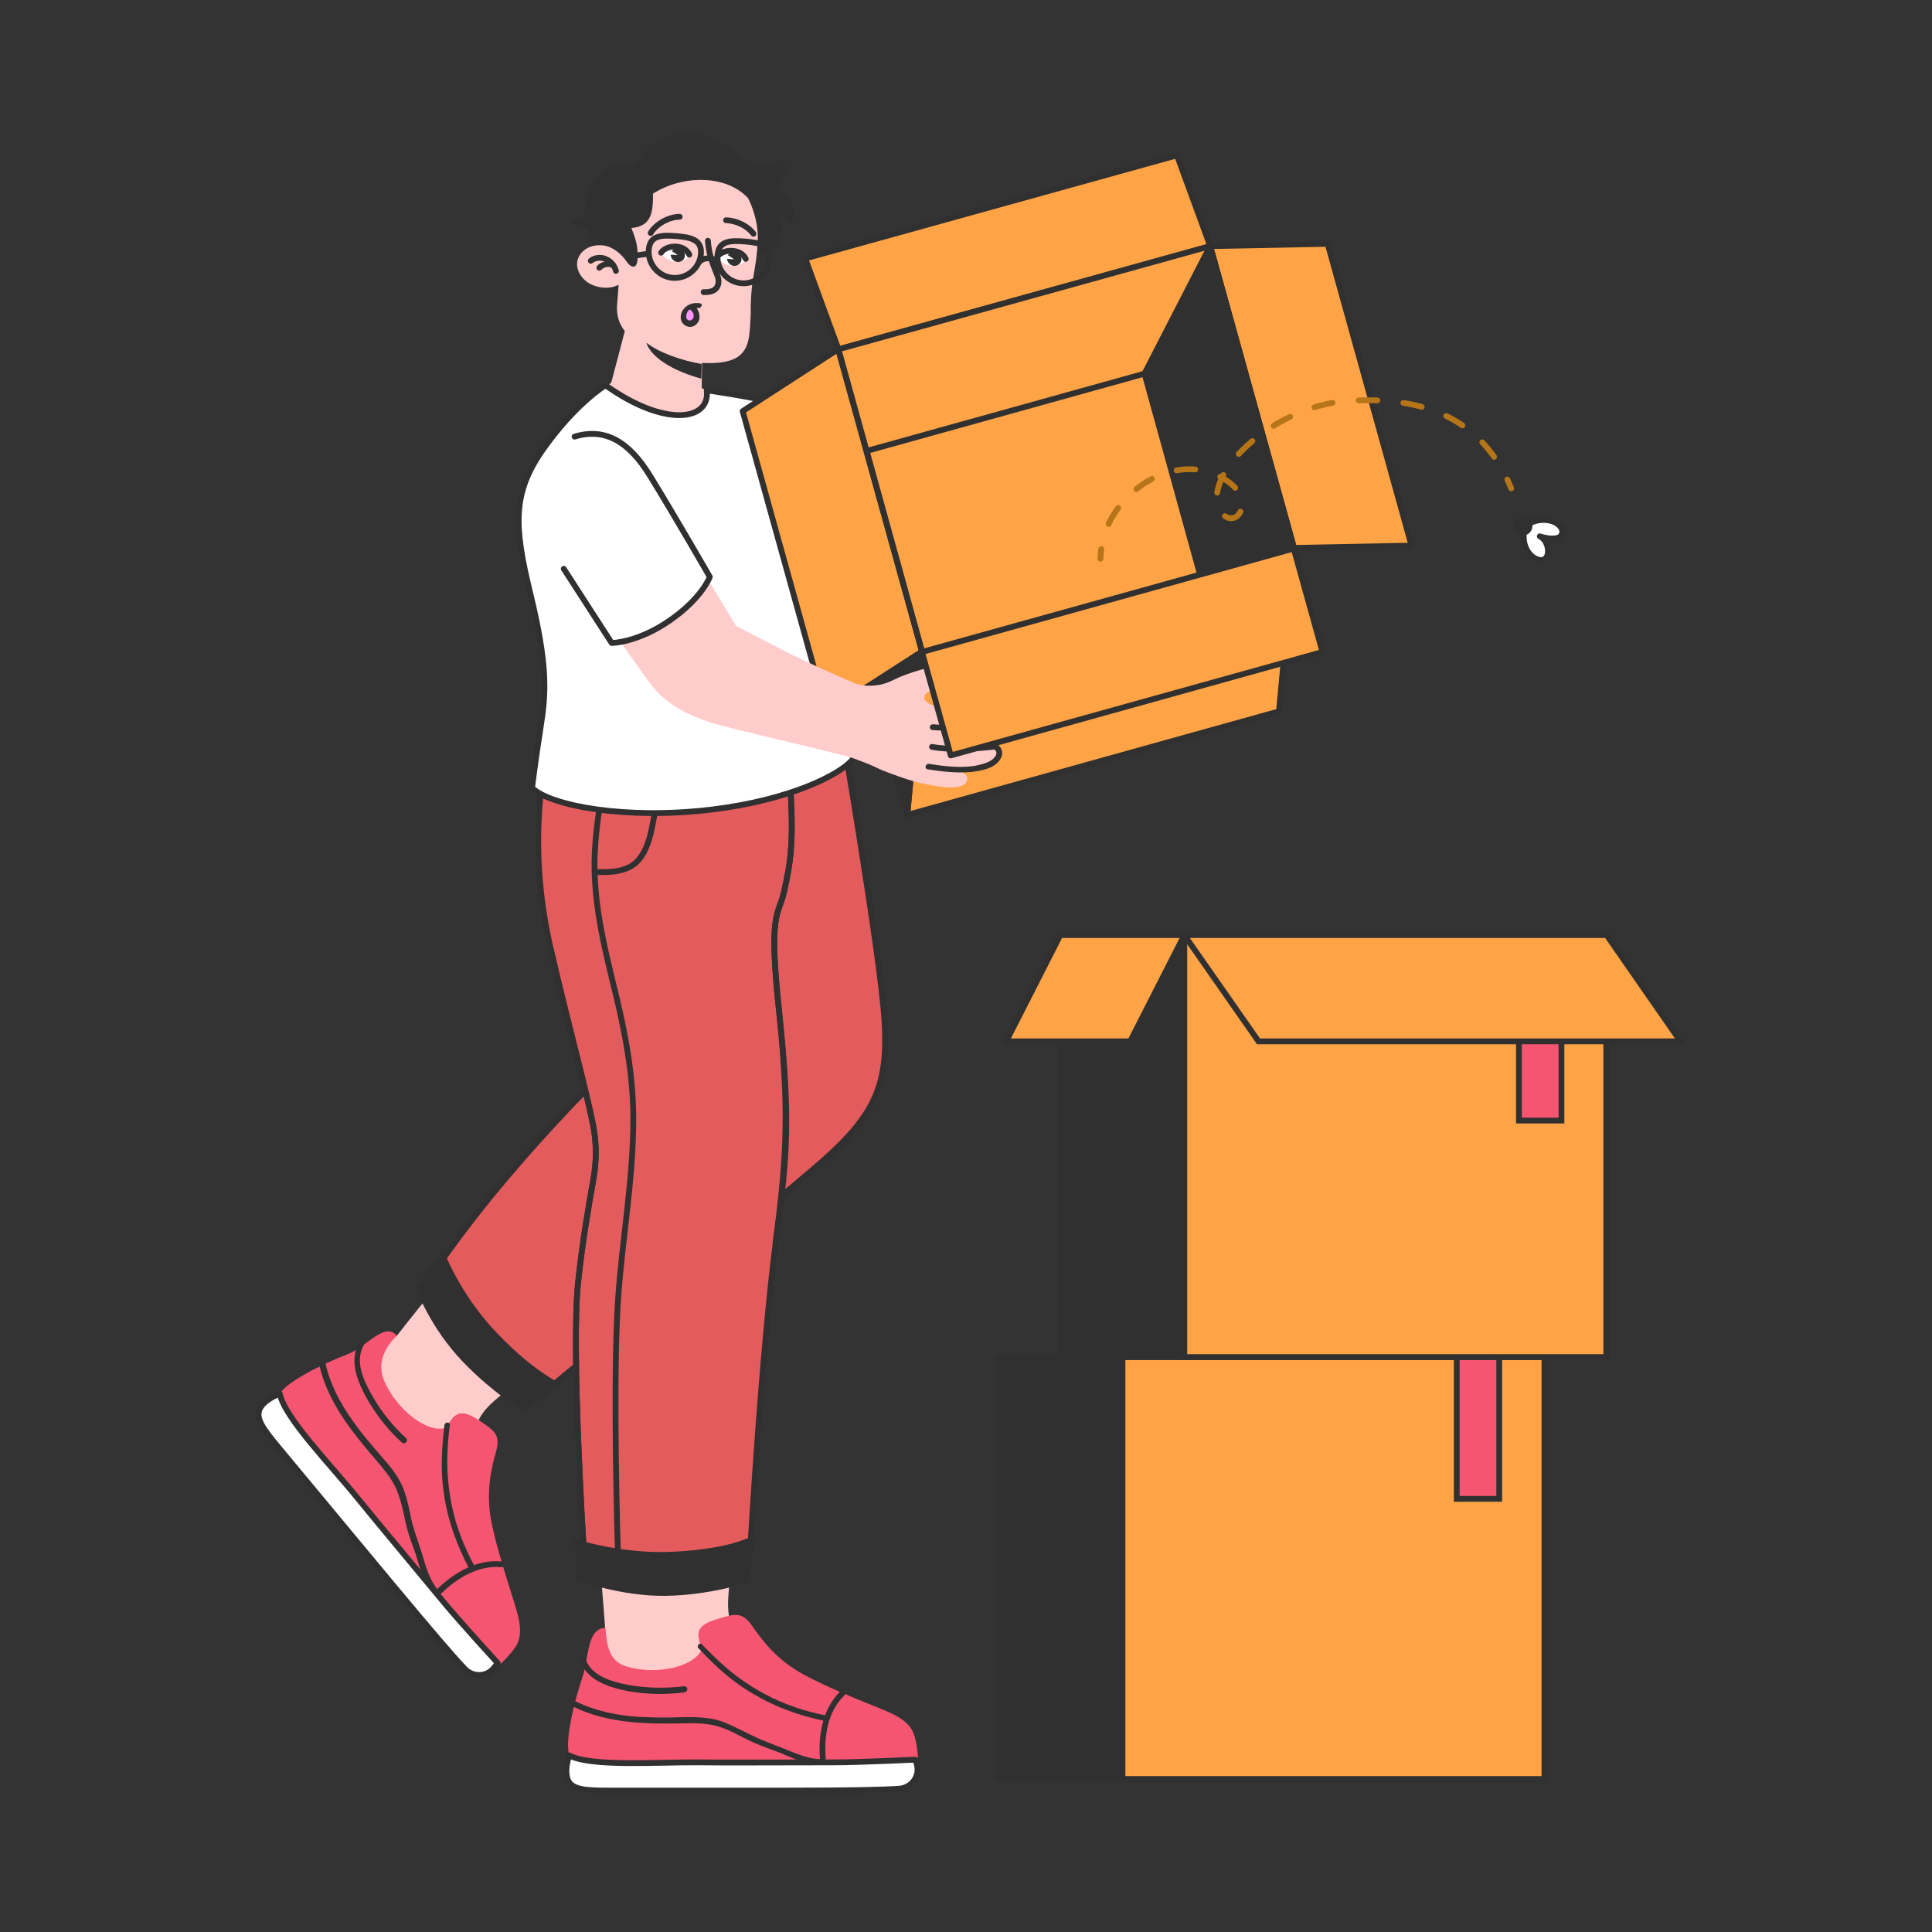 <?xml version="1.0" encoding="utf-8"?>
<!-- Generator: Adobe Illustrator 18.1.1, SVG Export Plug-In . SVG Version: 6.00 Build 0)  -->
<svg version="1.1" xmlns="http://www.w3.org/2000/svg" xmlns:xlink="http://www.w3.org/1999/xlink" x="0px" y="0px"
	 viewBox="0 0 500 500" enable-background="new 0 0 500 500" xml:space="preserve">
<rect x="0" y="0" width="500" height="500" fill="#333333" stroke="none"/>
<g id="Boxes">
	<g id="Box_00000147208046212786268380000006760803953150175109_">
		
			<rect x="258.3" y="351.2" fill="#303030" stroke="#303030" stroke-width="1.5" stroke-miterlimit="10" width="109.2" height="109.2"/>
		
			<rect x="290.5" y="351.2" fill="#FFA446" stroke="#303030" stroke-width="1.5" stroke-miterlimit="10" width="109.2" height="109.2"/>
		<rect x="377" y="351.2" fill="#F55571" stroke="#303030" stroke-width="1.5" stroke-miterlimit="10" width="11" height="36.7"/>
	</g>
	<g id="Box">
		<g id="Box_00000108285848432313192390000009554235652174113449_">
			
				<rect x="274.4" y="242" fill="#303030" stroke="#303030" stroke-width="1.5" stroke-miterlimit="10" width="109.2" height="109.2"/>
			
				<rect x="306.5" y="242" fill="#FFA446" stroke="#303030" stroke-width="1.5" stroke-miterlimit="10" width="109.2" height="109.2"/>
			<rect x="393.1" y="242" fill="#F55571" stroke="#303030" stroke-width="1.5" stroke-miterlimit="10" width="11" height="48"/>
		</g>
		<polygon fill="#FFA446" stroke="#303030" stroke-width="1.5" stroke-miterlimit="10" points="415.8,242 306.5,242 325.7,269.5 
			434.9,269.5 		"/>
		<polygon fill="#FFA446" stroke="#303030" stroke-width="1.5" stroke-miterlimit="10" points="260.4,269.5 292.5,269.5 306.5,242 
			274.4,242 		"/>
	</g>
</g>
<g id="Character">
	<g id="Character_00000139266540723751579440000010256650342055292064_">
		<g id="Legs_00000006707430946088646140000004486268567895336369_">
			<g id="Leg_00000038375629566762607850000010843594079383243940_">
				<path fill="#FFCCCC" d="M213.6,187.8h-57.7c-2.7,26-2.9,44.4,12.5,82.2c-5.3,4.8-10.8,8.4-18.7,18.3
					c-9.2,11.5-32.5,38.8-47,57.4c-4.4,1.9-8.7,4-13,6.1c-2.8,1.3-5.6,2.6-7.8,4.7c-2.2,2.1-3.9,5.1-3.5,8.1c0.3,2.4,1.6,4.5,3,6.5
					c9.9,14.1,22.1,26.5,32.6,40.2c2.8,3.6,5.4,7.4,8.7,10.6c1.4,1.4,3.5,3.6,5.4,4.3c1.7,0.6,3.9-0.8,4.7-2.2
					c0.8-1.4,0.9-3.1,0.7-4.7c-0.3-1.6-0.9-3.1-1.4-4.6c-1-2.6-2-5.3-2.9-8c-2.5-7.7-4.3-15.6-4.7-23.7c-0.2-3.6-2.3-10.5-1.2-14
					c1-3.2,3.1-5.2,5.6-7.3c22.1-18.3,56.6-43.5,67.2-51.3c16.5-12.2,27.3-25.3,25.5-51.5C219.6,231.5,218.1,215.1,213.6,187.8z"/>
				
					<path fill="#E35B5D" stroke="#303030" stroke-width="1.5" stroke-linecap="round" stroke-linejoin="round" stroke-miterlimit="10" d="
					M114.3,326.3c2.3,13.1,17.1,27.4,27.4,33.3c0,0,52.4-43.1,68.3-56.6c15.9-13.5,20-21.1,18.9-38.8c-1-17.1-11.9-80.3-11.9-80.3
					h-61.2c0,0-8,24.8-0.4,50.2c6.2,20.6,9.7,34.7,9.7,34.7S135.3,296.3,114.3,326.3z"/>
				<g>
					<path fill="#303030" d="M114.3,324.5l-6.8,8.5c0,0,3,8.9,10.7,17.7c7.8,8.8,17.7,14.9,17.7,14.9l8.3-7c0,0-7.8-3.6-17.9-14.8
						C118,334.5,114.3,324.5,114.3,324.5z"/>
					
						<path fill="none" stroke="#303030" stroke-width="1.5" stroke-linecap="round" stroke-linejoin="round" stroke-miterlimit="10" d="
						M144.3,358.5c0,0-7.8-3.6-17.9-14.8c-8.3-9.3-12.1-19.3-12.1-19.3"/>
				</g>
				<g>
					<g>
						<path fill="#F55571" d="M133.3,426.4c-1.4,2-3.7,4.2-3.7,4.2s-8.9-6.7-15.1-14.2c-8.7-10.5-17.9-23.9-21.8-28.5
							c-6.5-7.6-19-21-20.3-27.2c0.2-0.3,0.4-0.6,0.7-0.9c2.8-3.1,11.7-7.4,16.8-9.3c4.8-1.8,9.7-8.6,12.8-4.8
							c-3.3,3.1-5.2,7.4-3.2,11.8c3.2,7.4,11.2,13.6,16,12c2.1-3.9,3.7-5.2,8.8-1.7c3.5,2.4,5.3,3.4,4.1,7.8
							c-1.1,3.9-2.9,10.5-1.1,18.9c1.3,6.1,3.5,13,5.7,20C134.8,420.1,135.3,423.4,133.3,426.4z"/>
						<g>
							<g>
								<g>
									<path fill="#303030" d="M115,368.9c-0.5,4.3-0.8,8.7-0.6,13c0.3,5.1,1.3,10.1,3,14.9c1.1,3.2,2.5,6.3,4.1,9.3
										c0.5,0.8,1.8,0.1,1.3-0.8c-2.7-5-4.8-10.3-5.9-15.8c-0.9-4.5-1.3-9.1-1.1-13.6c0.1-2.3,0.3-4.7,0.6-7
										C116.6,367.9,115.1,367.9,115,368.9L115,368.9z"/>
								</g>
							</g>
							<g>
								<g>
									<path fill="#303030" d="M92.8,347.6c-1.9,3.6-1,7.7,0.6,11.3c1.6,3.5,3.7,6.7,6.1,9.7c1.4,1.7,2.9,3.3,4.5,4.7
										c0.7,0.7,1.8-0.4,1.1-1.1c-3.4-3.1-6.3-6.7-8.6-10.7c-2.2-3.8-4.8-8.9-2.4-13.3C94.5,347.5,93.2,346.7,92.8,347.6
										L92.8,347.6z"/>
								</g>
							</g>
							<g>
								<g>
									<path fill="#303030" d="M82.7,353.6c2.3,9.6,8.7,17.4,15,24.7c1.6,1.9,3.2,3.8,4.4,6.1c0.9,1.7,1.4,3.5,1.9,5.3
										c0.5,1.9,0.8,3.8,1.3,5.7c0.6,2.3,1.5,4.6,2.3,6.9c0.6,1.9,1.1,3.9,1.9,5.7c0.7,1.7,1.6,3.3,2.8,4.7
										c0.6,0.7,1.7-0.3,1.1-1.1c-2.1-2.6-3.1-5.7-4-8.9c-0.7-2.3-1.5-4.5-2.2-6.7c-0.6-1.9-1-3.9-1.4-5.9
										c-0.4-1.8-0.9-3.6-1.6-5.3c-0.9-2.1-2.2-4-3.7-5.8c-1.6-1.9-3.2-3.7-4.8-5.6c-1.6-1.9-3.1-3.8-4.5-5.8
										c-3.1-4.4-5.7-9.2-6.9-14.5C83.9,352.3,82.5,352.7,82.7,353.6L82.7,353.6z"/>
								</g>
							</g>
							<g>
								<g>
									<path fill="#303030" d="M129.7,404.1c-6.2-0.6-12.2,2.9-16.5,7.1c-0.7,0.7,0.4,1.7,1.1,1.1c4-3.9,9.6-7.3,15.4-6.7
										C130.6,405.6,130.6,404.1,129.7,404.1L129.7,404.1z"/>
								</g>
							</g>
						</g>
						
							<path fill="#FFFFFF" stroke="#303030" stroke-width="1.5" stroke-linecap="round" stroke-linejoin="round" stroke-miterlimit="10" d="
							M127.6,431.9c-1.9,2.1-5.2,2.1-7.2,0.1c-3-3.1-8.3-9.3-19.4-22.6l-29-34.9c-3.9-4.7-6-7.5-4.7-10c0.9-1.8,3.3-3.1,5.1-3.8
							c1.3,6.3,13.1,18.3,20.3,27.2c3.8,4.7,13.4,16.2,22.1,26.7c4.2,5.1,14,15.8,14,15.8S128.4,431,127.6,431.9z"/>
					</g>
				</g>
			</g>
			<g id="Leg_00000127723937125962623410000016562433968258565279_">
				<path fill="#FFCCCC" d="M188.5,413c0.9-12,9.8-92.2,12.6-109.8c2.8-17.6-6.8-76.6-6.8-76.6l6.7-34.9h-50.3
					c-7.4,15.6-11,29.9-6.1,52.2c6.1,27.7,11.8,57.5,11.8,57.5s-4,25.7-4,48.4c0,23.6,3.9,66.2,4.2,71.5c0.1,1.5-4.7,19.8-5.4,24.7
					c-0.3,1.9-0.5,4,0.6,5.6c1,1.4,2.8,2,4.4,2.3c3.2,0.6,6.5,0.7,9.8,0.8c20.5,0.5,41.1,0.9,61.6,1.4c1.4,0,2.9,0.1,4.2-0.5
					c1.3-0.5,2.5-1.7,2.6-3.2c0.3-4.5-4.9-7.2-8.1-8.8c-8.1-4.1-16.5-7.7-24.5-12.2C193,426.4,187.7,423.8,188.5,413z"/>
				<g>
					
						<path fill="#E35B5D" stroke="#303030" stroke-width="1.5" stroke-linecap="round" stroke-linejoin="round" stroke-miterlimit="10" d="
						M202.6,185.3c0.3,1.9,1.3,10.7,1.3,10.7c2.1,22.1,0.5,27.8-1,34.9c-1.5,6.5-4.1,4.8-1.2,31.6c2.8,26.8,1.6,38.8-1,59.5
						c-3.6,28.3-6.4,76.6-6.4,76.6c-13,5.2-30.8,6.3-43.3,1.2c0,0-3.2-50.9-1.4-67.8c1.1-10.5,2.8-20.2,4-27
						c0.8-4.6,0.8-9.2-0.1-13.8c-1.9-9.7-6.6-26.8-10.9-45.3c-6.8-29.4-1.2-48.6,0-60.6H202.6z"/>
					
						<path fill="none" stroke="#303030" stroke-width="1.5" stroke-linecap="round" stroke-linejoin="round" stroke-miterlimit="10" d="
						M151,399.8c0,0-3.2-50.9-1.4-67.8c1.1-10.5,2.8-20.2,4-27c0.8-4.6,0.8-9.2-0.1-13.8c-1.9-9.7-6.8-26.7-10.9-45.3"/>
					
						<path fill="none" stroke="#303030" stroke-width="1.5" stroke-linecap="round" stroke-linejoin="round" stroke-miterlimit="10" d="
						M203.9,195.9c2.1,22.1,0.5,27.8-1,34.9c-1.5,6.5-4.1,4.8-1.2,31.6c2.8,26.8,2.2,36.5-1,59.5"/>
				</g>
				
					<path fill="none" stroke="#303030" stroke-width="1.5" stroke-linecap="round" stroke-linejoin="round" stroke-miterlimit="10" d="
					M161,186.5c-3.7,10.1-6,20.7-6.9,31.4c-1.2,14.3,2.3,27.1,5.6,40.8c2.4,10.2,4.2,20.4,4.2,30.9c0,15.4-2.8,30.7-3.9,46
					c-1.2,16.6-0.6,49.1-0.1,65.8"/>
				<g>
					<path fill="#303030" d="M148.8,399.1l0.4,9.8c0,0,11.4,4.3,23.2,4.1c11.8-0.2,21.5-3.6,21.5-3.6l1.3-11c0,0-7.8,3.6-22.8,4
						C160,402.8,148.8,399.1,148.8,399.1z"/>
					
						<path fill="none" stroke="#303030" stroke-width="1.5" stroke-linecap="round" stroke-linejoin="round" stroke-miterlimit="10" d="
						M195.3,398.4c0,0-7.8,3.6-22.8,4c-12.5,0.3-23.6-3.3-23.6-3.3"/>
				</g>
				
					<path fill="none" stroke="#303030" stroke-width="1.5" stroke-linecap="round" stroke-linejoin="round" stroke-miterlimit="10" d="
					M172.8,190.4c0,0-1.7,11.4-2.8,16.9c-1.2,5.7-1.6,14.5-7.3,17.2c-2.8,1.3-5.5,1.2-8.5,1.2"/>
				<g>
					<g>
						<path fill="#F55571" d="M236.7,449.4c0.7,2.3,0.9,5.5,0.9,5.5s-10.9,2.6-20.6,2.6c-13.7,0-29.8-1.5-35.8-1.5
							c-10,0.1-28.3,1.2-33.9-1.8c-0.1-0.3-0.2-0.7-0.2-1.1c-0.6-4.2,1.8-13.7,3.6-18.9c1.7-4.8,1.1-12.9,6-12.9
							c0.3,4.5,0.9,8.7,5.5,10c7.7,2.3,17.6,0.1,19.5-4.6c-1.7-4.2-1.6-6.1,4.3-7.8c4-1.2,6-1.9,8.6,1.8c2.3,3.3,6.2,8.9,13.8,12.9
							c5.5,2.9,12.2,5.7,19,8.4C232.9,444.2,235.7,445.9,236.7,449.4z"/>
						<g>
							<g>
								<g>
									<path fill="#303030" d="M180.8,426.6c3,3.2,6.1,6.2,9.6,8.8c4.1,3,8.6,5.4,13.3,7.2c3.2,1.2,6.5,2.1,9.8,2.8
										c0.9,0.2,1.3-1.3,0.4-1.4c-5.6-1.1-11-2.9-16-5.6c-4-2.1-7.8-4.8-11.2-7.9c-1.7-1.6-3.4-3.2-5-4.9
										C181.2,424.9,180.1,425.9,180.8,426.6L180.8,426.6z"/>
								</g>
							</g>
							<g>
								<g>
									<path fill="#303030" d="M150.2,430.1c1.4,3.4,4.5,5.3,7.8,6.4c3.9,1.3,8,1.8,12.1,1.9c2.3,0,4.7-0.1,7-0.4
										c0.4-0.1,0.7-0.3,0.8-0.8c0-0.4-0.3-0.8-0.8-0.8c-4.9,0.6-9.9,0.5-14.8-0.4c-4-0.8-9-2.2-10.7-6.4
										C151.3,428.8,149.9,429.2,150.2,430.1L150.2,430.1z"/>
								</g>
							</g>
							<g>
								<g>
									<path fill="#303030" d="M148.4,441.7c9,4.4,19.1,4.5,28.9,4.3c2.5-0.1,5,0,7.4,0.5c1.8,0.4,3.5,1.1,5.2,1.9
										c1.7,0.9,3.4,1.8,5.2,2.6c2.2,1,4.4,1.7,6.7,2.6c1.9,0.8,3.8,1.6,5.7,2.3c1.7,0.6,3.5,0.8,5.4,0.9c1,0,1-1.5,0-1.5
										c-3.3,0-6.3-1.2-9.4-2.5c-2.2-0.9-4.4-1.7-6.6-2.6c-1.8-0.8-3.6-1.7-5.4-2.6c-1.6-0.8-3.3-1.6-5-2.2
										c-2.1-0.7-4.4-0.9-6.6-1c-2.6-0.1-5.2,0.1-7.8,0.1c-2.4,0-4.8-0.1-7.2-0.2c-5.4-0.4-10.8-1.5-15.7-3.9
										C148.3,440,147.5,441.3,148.4,441.7L148.4,441.7z"/>
								</g>
							</g>
							<g>
								<g>
									<path fill="#303030" d="M217.3,437.9c-4.4,4.4-5.6,11.3-5.1,17.2c0.1,1,1.6,1,1.5,0c-0.5-5.6,0.5-12.1,4.7-16.2
										C219.1,438.2,218,437.2,217.3,437.9L217.3,437.9z"/>
								</g>
							</g>
						</g>
						
							<path fill="#FFFFFF" stroke="#303030" stroke-width="1.5" stroke-linecap="round" stroke-linejoin="round" stroke-miterlimit="10" d="
							M237.4,457.3c0.4,2.8-1.7,5.3-4.5,5.6c-4.3,0.3-12.5,0.5-29.8,0.5h-45.4c-6.1,0-9.6-0.2-10.7-2.7c-0.8-1.9-0.3-4.6,0.3-6.4
							c5.7,3,22.5,1.7,33.9,1.8c6,0.1,21,0,34.6,0c6.6,0,21.1-0.7,21.1-0.7S237.2,456.1,237.4,457.3z"/>
					</g>
				</g>
			</g>
		</g>
		<g id="Head_00000006707632541377701150000018370298542019238547_">
			<g>
				<path fill="#303030" d="M153.1,58.3c-1.3,11.3,6.9,24.8,18.8,26.2c11.8,1.4,22.8-9.8,24.1-21.1c1.3-11.3-7.2-21.6-19-23
					C165.1,38.9,154.5,47,153.1,58.3z"/>
				<path fill="#303030" d="M158,67c-1.8,0-3.3-0.6-4.6-1.9c-1.5-1.4-1.6-4.5-1.1-6c-0.7,0.1-1.5,0.1-2.2,0c-0.7-0.1-1.4-0.5-1.9-1
					c-0.3-0.4-0.4-1,0-1.2c0.2-0.1,0.4-0.1,0.6-0.1c1,0,1.9-0.9,2.3-1.8c0.4-1,0.4-2,0.5-3c0.6-4.1,3.8-9.1,8.2-9.7
					c1.6-0.2,3.2,0.1,4.7,0.5c0.9-2.5,2.9-4.6,5.2-6c2.3-1.4,5-2.1,7.7-2.3c1.8-0.1,3.7,0,5.4,0.5c3.2,1,5.8,3.5,8.6,5.4
					c2.8,1.9,6.6,3.1,9.6,1.5c0.5-0.3,1.2-0.7,1.7-0.3c0.2,0.2,0.3,0.4,0.4,0.6c0.8,2.7-0.8,5.3-3.1,6.7c1.8,0.2,3.5,1.1,4.5,2.9
					c0.9,1.8,1,4.3,0.5,6.3c-0.9-1.1-2.1-1.9-3.5-2.2c1.1,2.1,1.1,4.7,0,6.7c-0.9,1.6-2.4,2.8-4.2,3.4c-0.9,0.3-1.7,0.1-2.7,0.2
					c-1.2,0.1-2.5,0.2-3.7,0.3c-4.9,0.4-9.9,0.6-14.8,0.6c-3,0-6-0.2-9-0.2C164.1,66.8,161.1,67.1,158,67z"/>
			</g>
			<path fill="#FFCCCC" d="M195,71.5c0.5-3.2,0.9-5,1.1-9.1c0.3-6-2.5-11.1-2.5-11.1c-5.6-6.1-16.8-6.1-24.6-1.2
				c0,4.5-0.2,8.5-5.6,8.9c1.3,3.3,1.7,4.8,1.6,7.9c-0.1,3.1-1.9,2.3-2.9,0.7c-1.4-2-3.7-3.9-6.2-4.1c-3.3-0.3-5.7,1.4-6.4,3.7
				c-0.7,2.3,0.9,5,3.1,6.2c2.2,1.2,5.2,1.5,7.5,0.3c0,0-0.2,2.9-0.4,5.3c-0.2,2.5,0.5,4.8,2,6.7l-3.5,13.3l-7.4,6.5
				c4.6,4.9,12,8.1,22.8,7c11.5-1.1,14-10.6,14-10.6l-6-1.4l0.1-6.6c1.4,0.1,6.8,0.4,9.6-1.8c2.8-2.3,2.7-5.7,3-11
				C194.2,78.4,194.5,74.1,195,71.5z"/>
			<path fill="#FF95FB" d="M178.8,79.9c-1-0.1-2.1,2.1-1.8,2.9c0.3,1.1,1.8,1.2,2.5,0.4c0.6-0.7,0.8-1.8,0.3-2.7
				c-0.2-0.3-0.6-0.7-1-0.6"/>
			<g>
				<g>
					<path fill="#303030" d="M181.2,78.5c-1.3-0.2-2.7,0-3.7,0.9c-0.9,0.7-1.5,2-1.3,3.2c0.2,1.1,1.2,2,2.4,2c1.2,0,2.2-1,2.4-2.1
						c0.2-1.4-0.4-2.8-1.6-3.6c-0.3-0.2-0.8-0.1-1,0.3c-0.2,0.4-0.1,0.8,0.3,1c0,0,0.2,0.1,0,0c0,0,0.1,0.1,0.1,0.1
						c0.1,0.1,0.2,0.2,0.2,0.2c0,0,0.1,0.1,0.1,0.1c0.1,0.1,0-0.1,0,0c0.1,0.1,0.1,0.2,0.2,0.3c0,0,0,0.1,0.1,0.1c0.1,0.2,0-0.1,0,0
						c0,0.1,0.1,0.2,0.1,0.3c0,0,0,0.1,0,0.1c0,0.2,0-0.1,0,0.1c0,0.1,0,0.3,0,0.4c0,0,0,0.1,0,0.1c0,0.1-0.1,0.1,0-0.1
						c0,0.1,0,0.1,0,0.2c0,0-0.1,0.2-0.1,0.2c0,0,0.1-0.1,0,0c0,0.1-0.1,0.1-0.1,0.2c0,0,0,0.1-0.1,0.1c0.1-0.1,0,0,0,0
						c0,0-0.1,0.1-0.1,0.1c0,0-0.2,0.1-0.1,0.1c-0.1,0-0.2,0.1-0.2,0.1c0.1,0,0.1,0,0,0c0,0-0.2,0.1-0.2,0c0,0,0.2,0,0,0
						c-0.1,0-0.1,0-0.2,0c0,0-0.1,0-0.1,0c0,0,0.2,0,0,0c0,0-0.1,0-0.1,0c-0.1,0,0,0,0,0c0,0-0.2-0.1-0.3-0.2c-0.1-0.1,0.1,0.1,0,0
						c0,0-0.1-0.1-0.1-0.1c0,0-0.1-0.1-0.1-0.1c-0.1-0.1-0.1,0,0,0c0,0-0.1-0.2-0.1-0.2c0,0,0,0,0,0c0-0.1,0-0.1,0,0
						c0,0,0-0.1,0-0.2c0,0,0-0.1,0-0.1c0-0.1,0,0.2,0,0c0-0.1,0-0.2,0-0.3c0-0.2,0,0.2,0,0c0,0,0-0.1,0-0.1c0-0.1,0.1-0.2,0.1-0.4
						c0-0.1,0-0.1,0.1-0.2c0,0-0.1,0.1,0,0c0-0.1,0.1-0.2,0.1-0.3c0,0,0.1-0.1,0.1-0.1c0.1-0.1,0,0,0,0c0.1-0.1,0.2-0.2,0.2-0.3
						c0,0,0.1-0.1,0.1-0.1c0.2-0.1-0.1,0.1,0.1,0c0.1-0.1,0.2-0.1,0.3-0.2c0,0,0.1,0,0.1-0.1c0,0,0,0,0,0c0,0,0.1,0,0.1,0
						c0.1,0,0.3-0.1,0.4-0.1c0.1,0,0.3-0.1,0.4-0.1c-0.1,0,0,0,0,0c0.1,0,0.2,0,0.3,0c0.1,0,0.3,0,0.4,0c0,0,0.1,0,0.1,0
						c0,0,0.1,0,0.1,0c-0.1,0-0.1,0,0,0c0.4,0.1,0.8-0.1,0.9-0.5C181.8,79.1,181.6,78.6,181.2,78.5L181.2,78.5z"/>
				</g>
			</g>
			<g>
				<g>
					<g>
						<path fill="#FFFFFF" d="M185.7,66.5c0.6-1.3,1.9-1.8,3.4-1.8c1.5,0,3.5,0.6,3.7,2.6C192,69.3,187.4,69.5,185.7,66.5z"/>
						<path fill="#303030" d="M191.6,68c-0.5,0.8-1.7,1.1-2.5,0.5c-0.9-0.5-1.2-1.7-0.7-2.5c0.5-0.8,1.7-1.1,2.5-0.5
							C191.9,66.1,192.2,67.2,191.6,68z"/>
						<polygon fill="#FFFFFF" points="188.3,66 190,67.1 188,67 						"/>
						
							<path fill="none" stroke="#303030" stroke-width="1.5" stroke-linecap="round" stroke-linejoin="round" stroke-miterlimit="10" d="
							M193,67c-0.8-1.6-2.4-2.1-3.9-2.1c-1.5,0-3,0.7-3.5,1.6"/>
					</g>
					
						<path fill="none" stroke="#303030" stroke-width="1.5" stroke-linecap="round" stroke-linejoin="round" stroke-miterlimit="10" d="
						M187.9,57c2.9,0.1,5.7,1.6,7.1,3.5"/>
				</g>
				<g>
					<g>
						<path fill="#FFFFFF" d="M171,65.4c0.6-1.3,1.9-1.8,3.4-1.8c1.5,0,3.5,0.6,3.7,2.7C177.4,68.3,172.7,68.4,171,65.4z"/>
						<path fill="#303030" d="M177,67c-0.5,0.8-1.7,1.1-2.5,0.5c-0.9-0.5-1.2-1.7-0.6-2.5c0.5-0.8,1.7-1.1,2.5-0.5
							C177.2,65,177.5,66.1,177,67z"/>
						<polygon fill="#FFFFFF" points="173.7,64.9 175.4,66 173.3,65.9 						"/>
						
							<path fill="none" stroke="#303030" stroke-width="1.5" stroke-linecap="round" stroke-linejoin="round" stroke-miterlimit="10" d="
							M178.4,65.9c-0.8-1.6-2.4-2.1-3.8-2.1c-1.5,0-3,0.7-3.5,1.6"/>
					</g>
					
						<path fill="none" stroke="#303030" stroke-width="1.5" stroke-linecap="round" stroke-linejoin="round" stroke-miterlimit="10" d="
						M168.4,60.3c1.3-2.3,4.7-4.2,7.5-4.2"/>
				</g>
				
					<path fill="none" stroke="#303030" stroke-width="1.5" stroke-linecap="round" stroke-linejoin="round" stroke-miterlimit="10" d="
					M183.2,62.3c0.3,4.2,1.7,7,2.5,9.1c0.6,1.7,0.4,4.4-3.6,4.2"/>
				<g>
					
						<path fill="none" stroke="#303030" stroke-width="1.5" stroke-linecap="round" stroke-linejoin="round" stroke-miterlimit="10" d="
						M152.9,67.5c0.5-0.5,2-1.1,3.5-0.6c1.5,0.5,2.6,1.7,3,3.2"/>
					
						<path fill="none" stroke="#303030" stroke-width="1.5" stroke-linecap="round" stroke-linejoin="round" stroke-miterlimit="10" d="
						M155.1,69.3c0.5-0.6,2.2-1.5,3.6-0.6"/>
				</g>
				<g>
					
						<path fill="none" stroke="#303030" stroke-width="1.5" stroke-linecap="round" stroke-linejoin="round" stroke-miterlimit="10" d="
						M167.9,64.6c-0.3,3.7,2.5,7,6.2,7.3c3.7,0.3,7-2.5,7.3-6.2c0.3-3.7-2.7-4.3-6.4-4.6C171.2,60.8,168.2,60.9,167.9,64.6z"/>
					
						<path fill="none" stroke="#303030" stroke-width="1.5" stroke-linecap="round" stroke-linejoin="round" stroke-miterlimit="10" d="
						M185.7,66c-0.3,3.7,2.5,7,6.2,7.3c3.7,0.3,7-2.5,7.3-6.2c0.3-3.7-2.7-4.3-6.4-4.6C189,62.2,186,62.3,185.7,66z"/>
					
						<path fill="none" stroke="#303030" stroke-width="1.5" stroke-linecap="round" stroke-linejoin="round" stroke-miterlimit="10" d="
						M185.6,67.9c-1.2-1.4-3.4-1.3-4.4-0.3"/>
					
						<line fill="none" stroke="#303030" stroke-width="1.5" stroke-linecap="round" stroke-linejoin="round" stroke-miterlimit="10" x1="167.5" y1="65.7" x2="162.6" y2="66.4"/>
				</g>
				<path fill="#303030" d="M181.6,94.2c-5.2-0.9-11-2.9-14.3-5.5c0.6,2.4,4.4,6.6,14.2,9.3L181.6,94.2z"/>
			</g>
		</g>
		<g id="Arm_00000173851454160205417140000014728188381267150491_">
			<path fill="#FFCCCC" d="M305.7,101c-2.1,2-5.6,4.5-5.6,4.5c2.1-2,5.3-6,6.8-8.3c2-3,3.9-7.7,2.5-9.4c-0.8-1.2-2.1-1.4-3.2-0.5
				c0.2-1.3,0.6-3.4-1.8-3.4c-2.1,0-4.3,3.9-6.3,6.6c-1.1,1.6-2.8,3.7-4.6,6.1c1.8-3.4,2.9-6.1,3.9-9.8c0.6-2.3,1.3-4.7-0.8-5.2
				c-2-0.5-3.4,2.4-4.2,4.4c-0.8,2-3,6.5-4.2,8.1c-1.2,1.7-2.9,4.1-4,2.1c-1.1-2,0.8-6-0.4-8.3c-0.8-1.5-2.6-2.5-3.6-0.7
				c-1.1,1.8-1.3,4.5-1.9,6.6c-0.7,2.8-1.2,6-1.5,8.9c-0.4,4.6-2.7,5.4-9.1,8.6c-5.3,2.6-26.9,10.1-26.9,10.1L203.7,107l-8.7,24.8
				c12.4,4.8,30.3,10,37.2,11.8c8.3,2.2,12.7,3.5,23.8-1.9c10.3-5,24.5-14.9,28.4-17.4c3.8-2.5,9.5-6.2,13-8.7
				c3.5-2.5,6.2-4.5,8.7-7.1c2.2-2.3,6.9-7,4.8-9.4C309.8,97.7,308.2,98.7,305.7,101z"/>
			
				<path fill="none" stroke="#303030" stroke-width="1.5" stroke-linecap="round" stroke-linejoin="round" stroke-miterlimit="10" d="
				M297.2,100.4c3.7-3.9,6.7-8.3,9.1-13.1"/>
			
				<path fill="none" stroke="#303030" stroke-width="1.5" stroke-linecap="round" stroke-linejoin="round" stroke-miterlimit="10" d="
				M289.4,103.2c-1.8,0.2-3.5,1.4-4.5,3c-1,1.5-1.5,3.4-1.7,5.3"/>
			
				<path fill="#FFFFFF" stroke="#303030" stroke-width="1.5" stroke-linecap="round" stroke-linejoin="round" stroke-miterlimit="10" d="
				M191.6,103.1c7.3-0.3,14.6,3,19.5,4.9c4.9,1.9,23.5,9.1,23.5,9.1c1.5,8.3-0.8,22.2-4.3,27.1l-33-8.8L191.6,103.1z"/>
		</g>
		
			<path id="Chest_00000121281781536298453560000016736456662582720139_" fill="#FFFFFF" stroke="#303030" stroke-width="1.5" stroke-linecap="round" stroke-linejoin="round" stroke-miterlimit="10" d="
			M156.7,99.7c0,0-7.9,4.8-16.3,16.8c-7.9,11.3-7.3,19.9-3.3,36.5c4.8,19.6,4.2,26.4,2.8,35.3c-1.4,8.9-2.2,15.6-2.2,15.6
			c4.8,4.7,24.4,8.3,46.6,5.6c20.4-2.5,33.3-9.1,36.5-13.1c-0.8-6-2.1-12.4-2.8-28.5c-1-20.9-0.3-25-3.3-39.7
			c-3.2-16.4-11.3-22.8-15.6-24.2c-2.8-1-16.2-3-16.2-3C183.9,108.9,172.1,110.7,156.7,99.7z"/>
		<g id="Box_00000104692702572304562170000000309515374245602179_">
			
				<polygon fill="#FFA446" stroke="#303030" stroke-width="1.5" stroke-linecap="round" stroke-linejoin="round" stroke-miterlimit="10" points="
				313.2,63.7 217,90.4 214,136 234.8,210.9 331,184.1 334.9,142 			"/>
			
				<polygon fill="#303030" stroke="#303030" stroke-width="1.5" stroke-linecap="round" stroke-linejoin="round" stroke-miterlimit="10" points="
				217,90.4 238.7,168.8 234.8,210.9 214,136 			"/>
			
				<polygon fill="#FFA446" stroke="#303030" stroke-width="1.5" stroke-linecap="round" stroke-linejoin="round" stroke-miterlimit="10" points="
				365.3,141.2 334.9,141.8 313.2,63.7 343.6,63.1 			"/>
			
				<polygon fill="#FFA446" stroke="#303030" stroke-width="1.5" stroke-linecap="round" stroke-linejoin="round" stroke-miterlimit="10" points="
				238.6,168.6 213.9,184.5 192.2,106.4 216.9,90.4 			"/>
			
				<polygon fill="#FFA446" stroke="#303030" stroke-width="1.5" stroke-linecap="round" stroke-linejoin="round" stroke-miterlimit="10" points="
				208.4,66.9 217,90.4 313.2,63.7 304.6,40.2 			"/>
			
				<polygon fill="#FFA446" stroke="#303030" stroke-width="1.5" stroke-linecap="round" stroke-linejoin="round" stroke-miterlimit="10" points="
				334.9,142 238.7,168.8 217,90.4 313.2,63.7 			"/>
			
				<polygon fill="#303030" stroke="#303030" stroke-width="1.5" stroke-linecap="round" stroke-linejoin="round" stroke-miterlimit="10" points="
				313.2,63.7 296.2,96.9 310.6,148.8 334.9,142 			"/>
			
				<polygon fill="#FFA446" stroke="#303030" stroke-width="1.5" stroke-linecap="round" stroke-linejoin="round" stroke-miterlimit="10" points="
				238.7,168.8 310.6,148.8 296.2,96.7 224.3,116.7 			"/>
			
				<line fill="#00826F" stroke="#303030" stroke-width="1.5" stroke-linecap="round" stroke-linejoin="round" stroke-miterlimit="10" x1="313.2" y1="63.7" x2="296.2" y2="96.7"/>
			
				<line fill="#00826F" stroke="#303030" stroke-width="1.5" stroke-linecap="round" stroke-linejoin="round" stroke-miterlimit="10" x1="238.7" y1="168.8" x2="234.8" y2="210.9"/>
		</g>
		<g id="Arm_00000010306684955061483100000003062101449733021343_">
			<path fill="#FFCCCC" d="M259.3,189.9c-1-2.1-6-1.7-8.8-1.5c-1.1,0.1-3.2,0-5.1-0.1c2.5-0.1,5.8-0.4,7.7-1.1
				c2.2-0.8,4.5-1.5,3.8-3.5c-0.7-1.9-3.8-1.5-5.9-1.1c-2.4,0.5-5.1,0.8-7.7,0.4c-2.6-0.4-4.2-1.5-4.1-2.5c0.1-1.1,0.9-1.4,2.3-2
				c1.8-0.8,2.4-1,3.7-1.9c1.3-0.9,1.9-2,2-3.2c0.1-3.3-3-1.7-4.8-1.2c-2.8,0.8-5.2,1.3-9,2.8c-1.4,0.5-3.2,1.7-5.6,2.2
				c-1.1,0.2-4.2,0.6-6.4-0.3c-3.9-1.6-14.5-6.4-18.9-8.7c-4-2.1-8-4.1-12-6.2c-9.6-15.9-16-26.2-21.9-35.7
				c-5.9-9.6-12.1-13.6-18.9-12.2l-0.6,35.3c0,0,8,11.9,16.5,23.8c3.6,5,6.2,9.7,18,13.7c5.1,1.7,33.2,7.9,37.4,9.4
				c6.8,2.5,4.6,2,8.5,3.5c4,1.5,7,2.6,10.5,3.2c3,0.6,9.7,1.9,10.3-1.2c0.3-1.4-1.5-2.4-4.7-3.1c-0.5-0.1-1.1-0.3-1.6-0.4
				c2.4,0.3,4.9,0.4,6.4,0.3c3.7-0.3,7.8-0.7,8.4-2.9c0.4-1.7-0.1-2.2-1.3-2.6C258.5,192.9,260.2,192,259.3,189.9z"/>
			
				<path fill="#FFFFFF" stroke="#303030" stroke-width="1.5" stroke-linecap="round" stroke-linejoin="round" stroke-miterlimit="10" d="
				M145.9,147.2l12.4,19.2c0,0,6.6,0,15-5.8c8.4-5.8,10.4-11.3,10.4-11.3s-9.2-16-15.5-26.2c-5.4-8.8-11.6-12.5-19.5-10.1"/>
			
				<path fill="none" stroke="#303030" stroke-width="1.5" stroke-linecap="round" stroke-linejoin="round" stroke-miterlimit="10" d="
				M241.2,193.3c5.2,0.9,11,0.5,16.3-0.1"/>
			<g>
				<g>
					<path fill="#303030" d="M240.1,199.1c3.7,0.6,7.4,1,11.1,0.7c2.6-0.3,6-0.8,7.6-3.2c1-1.5,0.6-3.2-0.9-4.1
						c-0.8-0.5-1.6,0.8-0.8,1.3c1.6,0.9,0.4,2.4-0.8,3.1c-1.2,0.7-2.6,1-4,1.3c-4,0.6-7.9,0.1-11.8-0.5
						C239.5,197.5,239.1,199,240.1,199.1L240.1,199.1z"/>
				</g>
			</g>
			
				<path fill="none" stroke="#303030" stroke-width="1.5" stroke-linecap="round" stroke-linejoin="round" stroke-miterlimit="10" d="
				M241.4,188.2c2.8,0.2,6.4,0.2,10.8-0.8c4.5-0.9,5.2-1.8,5.2-3.1c-0.1-1.5-1.5-2.7-6.5-1.9"/>
		</g>
		
			<rect x="240.6" y="154.9" transform="matrix(0.963 -0.268 0.268 0.963 -34.603 84.051)" fill="#FFA446" stroke="#303030" stroke-width="1.5" stroke-linecap="round" stroke-linejoin="round" stroke-miterlimit="10" width="99.9" height="27.8"/>
	</g>
</g>
<g id="Dotted_Line_00000127006702397199231560000014052799432086072981_">
	<g id="Dotted_Line">
		<g>
			<g>
				<path fill="none" stroke="#B57518" stroke-width="1.5" stroke-linecap="round" stroke-linejoin="round" d="M284.8,144.6
					c0-0.8,0.1-1.7,0.2-2.5"/>
				
					<path fill="none" stroke="#B57518" stroke-width="1.5" stroke-linecap="round" stroke-linejoin="round" stroke-dasharray="4.843,6.78" d="
					M286.9,135.6c4.6-9.7,16-16.7,26.4-13.3c3.4,1.1,9.6,4.9,8,9.5c-1.3,3.7-5,2.6-6.1-0.7c-2.9-9.6,14.9-25.9,33.2-27.3
					c19.9-1.5,32.9,4.7,40.1,17.3"/>
				<path fill="none" stroke="#B57518" stroke-width="1.5" stroke-linecap="round" stroke-linejoin="round" d="M390.1,124.1
					c0.3,0.7,0.7,1.5,1,2.3"/>
			</g>
		</g>
	</g>
</g>
<g id="Fly">
	<g>
		
			<path fill="#FFFFFF" stroke="#303030" stroke-width="1.5" stroke-linecap="round" stroke-linejoin="round" stroke-miterlimit="10" d="
			M397.7,144.7c-1.7-0.7-2.8-2.4-3.2-4.2c-0.3-1.7-0.4-4,1.3-5c2.5-1.5,6.6-1.2,8.1,0.9c0.9,1.3,0.3,2.7-1.2,2.9
			c-1.5,0.2-3-0.1-4.2-0.5C401.3,140.1,401.6,146.2,397.7,144.7z"/>
		<circle fill="#303030" cx="394.1" cy="136.1" r="2.5"/>
	</g>
</g>
</svg>
